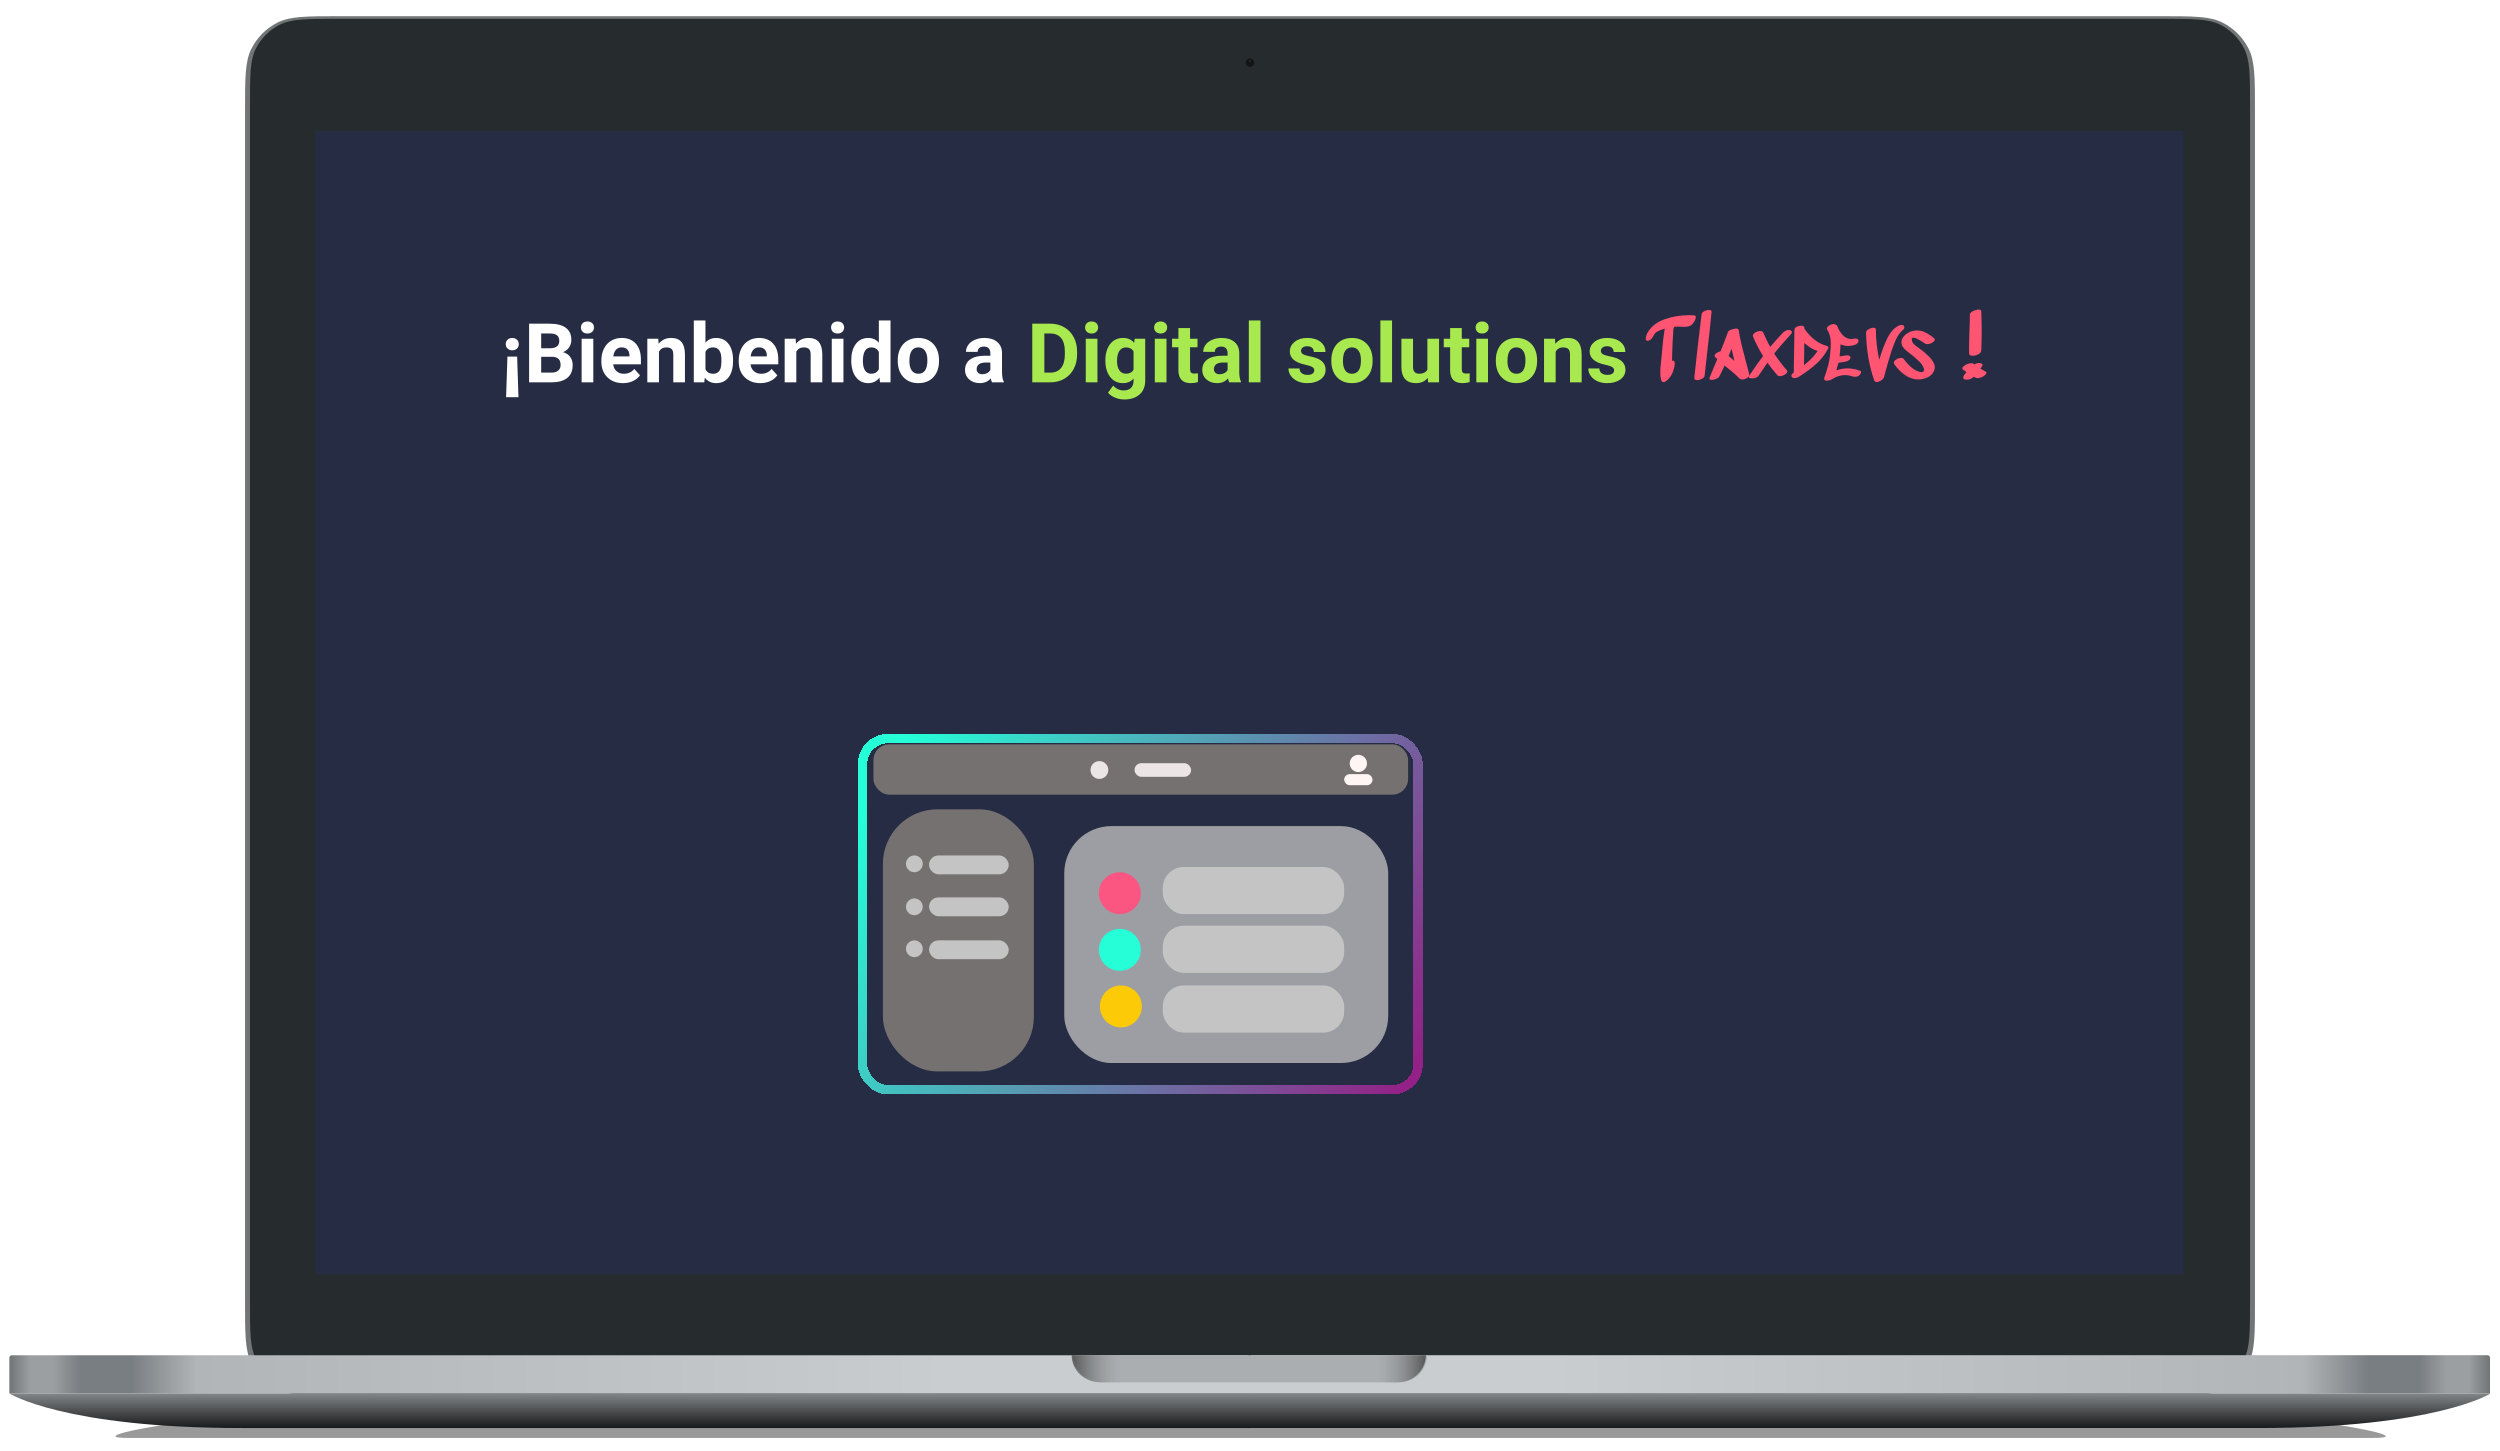 <svg width="267" height="155" viewBox="0 0 267 155" fill="none" xmlns="http://www.w3.org/2000/svg">
<g filter="url(#filter0_d_22_2)">
<g filter="url(#filter1_f_22_2)">
<path d="M29.181 150.446H237.95C240.202 150.446 245.654 151.036 250.127 151.764C254.6 152.492 256.128 153.082 253.539 153.082H13.593C11.004 153.082 12.531 152.492 17.004 151.764C21.477 151.036 26.929 150.446 29.181 150.446Z" fill="black" fill-opacity="0.4"/>
</g>
<g filter="url(#filter2_dd_22_2)">
<path d="M26.169 11.121C26.169 7.578 26.169 5.807 26.859 4.454C27.465 3.264 28.433 2.296 29.623 1.689C30.976 1 32.747 1 36.289 1H230.711C234.253 1 236.024 1 237.377 1.689C238.568 2.296 239.535 3.264 240.142 4.454C240.831 5.807 240.831 7.578 240.831 11.121V138.216C240.831 141.759 240.831 143.53 240.142 144.884C239.535 146.074 238.568 147.041 237.377 147.648C236.024 148.337 234.253 148.337 230.711 148.337H36.289C32.747 148.337 30.976 148.337 29.623 147.648C28.433 147.041 27.465 146.074 26.859 144.884C26.169 143.53 26.169 141.759 26.169 138.216V11.121Z" fill="#717576"/>
</g>
<path d="M26.696 10.805C26.696 7.557 26.696 5.934 27.328 4.693C27.884 3.602 28.771 2.715 29.862 2.159C31.102 1.527 32.726 1.527 35.973 1.527H231.027C234.274 1.527 235.898 1.527 237.138 2.159C238.229 2.715 239.116 3.602 239.672 4.693C240.304 5.934 240.304 7.557 240.304 10.805V138.532C240.304 141.78 240.304 143.404 239.672 144.644C239.116 145.735 238.229 146.622 237.138 147.178C235.898 147.81 234.274 147.81 231.027 147.81H35.973C32.726 147.81 31.102 147.81 29.862 147.178C28.771 146.622 27.884 145.735 27.328 144.644C26.696 143.404 26.696 141.78 26.696 138.532V10.805Z" fill="#262C2D"/>
<rect x="27.223" y="140.298" width="212.553" height="3.954" fill="#262C2D"/>
<path fill-rule="evenodd" clip-rule="evenodd" d="M133.5 6.93C133.9 6.93 134.225 6.606 134.225 6.206C134.225 5.805 133.9 5.481 133.5 5.481C133.1 5.481 132.775 5.805 132.775 6.206C132.775 6.606 133.1 6.93 133.5 6.93Z" fill="#262C2D"/>
<path fill-rule="evenodd" clip-rule="evenodd" d="M133.5 6.659C133.75 6.659 133.953 6.456 133.953 6.206C133.953 5.956 133.75 5.753 133.5 5.753C133.25 5.753 133.047 5.956 133.047 6.206C133.047 6.456 133.25 6.659 133.5 6.659Z" fill="#121515"/>
<path opacity="0.4" fill-rule="evenodd" clip-rule="evenodd" d="M133.5 6.115C133.55 6.115 133.591 6.074 133.591 6.024C133.591 5.974 133.55 5.934 133.5 5.934C133.45 5.934 133.409 5.974 133.409 6.024C133.409 6.074 133.45 6.115 133.5 6.115Z" fill="#636F73"/>
<path d="M1 144.516C1 144.371 1.118 144.253 1.264 144.253H133.236C133.382 144.253 133.5 144.371 133.5 144.516V148.338H1V144.516Z" fill="url(#paint0_linear_22_2)"/>
<path d="M265.934 144.516C265.934 144.37 265.816 144.252 265.671 144.252H133.698C133.552 144.252 133.434 144.37 133.434 144.516V148.337H265.934V144.516Z" fill="url(#paint1_linear_22_2)"/>
<path d="M117.621 147.151H149.379C151.053 147.151 152.41 145.853 152.41 144.252H114.59C114.59 145.853 115.947 147.151 117.621 147.151Z" fill="#ABAEB0"/>
<path d="M117.489 147.151H149.247C150.921 147.151 152.278 145.853 152.278 144.252H114.458C114.458 145.853 115.815 147.151 117.489 147.151Z" fill="url(#paint2_linear_22_2)"/>
<path fill-rule="evenodd" clip-rule="evenodd" d="M133.302 148.337H266C266 148.337 260.202 152.027 241.16 152.027H133.566V152.028H25.84C6.798 152.028 1 148.337 1 148.337H133.302V148.337Z" fill="url(#paint3_linear_22_2)"/>
<rect x="33.685" y="13.515" width="199.509" height="122.111" fill="#262C43"/>
<path d="M54.193 37.599H55.23L55.372 41.935H54.051L54.193 37.599ZM55.406 36.27C55.406 36.462 55.34 36.62 55.209 36.743C55.077 36.866 54.91 36.928 54.709 36.928C54.509 36.928 54.342 36.866 54.211 36.743C54.079 36.62 54.013 36.462 54.013 36.27C54.013 36.078 54.076 35.92 54.202 35.797C54.331 35.673 54.5 35.611 54.709 35.611C54.919 35.611 55.087 35.673 55.213 35.797C55.342 35.92 55.406 36.078 55.406 36.27ZM56.508 40.348V34.084H58.702C59.462 34.084 60.038 34.231 60.431 34.523C60.824 34.813 61.02 35.239 61.02 35.801C61.02 36.108 60.941 36.379 60.784 36.614C60.626 36.846 60.407 37.017 60.126 37.126C60.447 37.206 60.699 37.368 60.883 37.612C61.069 37.856 61.162 38.154 61.162 38.507C61.162 39.109 60.97 39.565 60.586 39.875C60.202 40.184 59.654 40.342 58.943 40.348H56.508ZM57.798 37.62V39.311H58.904C59.208 39.311 59.444 39.239 59.614 39.096C59.786 38.95 59.872 38.749 59.872 38.494C59.872 37.92 59.575 37.629 58.981 37.62H57.798ZM57.798 36.709H58.753C59.404 36.697 59.73 36.438 59.73 35.93C59.73 35.646 59.647 35.442 59.48 35.319C59.317 35.193 59.057 35.13 58.702 35.13H57.798V36.709ZM63.365 40.348H62.117V35.693H63.365V40.348ZM62.044 34.489C62.044 34.302 62.106 34.149 62.229 34.028C62.355 33.908 62.526 33.848 62.741 33.848C62.953 33.848 63.123 33.908 63.249 34.028C63.375 34.149 63.438 34.302 63.438 34.489C63.438 34.678 63.373 34.833 63.244 34.953C63.118 35.074 62.95 35.134 62.741 35.134C62.532 35.134 62.362 35.074 62.233 34.953C62.107 34.833 62.044 34.678 62.044 34.489ZM66.535 40.434C65.853 40.434 65.296 40.225 64.866 39.806C64.439 39.387 64.225 38.829 64.225 38.132V38.012C64.225 37.544 64.316 37.127 64.496 36.76C64.677 36.39 64.932 36.106 65.262 35.908C65.595 35.708 65.973 35.607 66.398 35.607C67.034 35.607 67.535 35.808 67.899 36.209C68.266 36.611 68.45 37.18 68.45 37.917V38.425H65.486C65.526 38.729 65.646 38.973 65.847 39.156C66.051 39.34 66.307 39.432 66.617 39.432C67.096 39.432 67.47 39.258 67.74 38.911L68.351 39.595C68.164 39.859 67.912 40.065 67.594 40.215C67.275 40.361 66.922 40.434 66.535 40.434ZM66.393 36.614C66.147 36.614 65.946 36.697 65.791 36.863C65.639 37.03 65.542 37.268 65.499 37.578H67.228V37.478C67.222 37.203 67.148 36.991 67.004 36.842C66.861 36.69 66.657 36.614 66.393 36.614ZM70.304 35.693L70.343 36.231C70.675 35.815 71.121 35.607 71.68 35.607C72.174 35.607 72.541 35.752 72.782 36.042C73.023 36.331 73.146 36.764 73.152 37.341V40.348H71.908V37.371C71.908 37.107 71.851 36.916 71.736 36.799C71.622 36.678 71.431 36.618 71.164 36.618C70.814 36.618 70.552 36.767 70.377 37.066V40.348H69.134V35.693H70.304ZM78.292 38.064C78.292 38.809 78.133 39.391 77.815 39.81C77.497 40.226 77.052 40.434 76.481 40.434C75.977 40.434 75.574 40.24 75.272 39.853L75.217 40.348H74.098V33.74H75.341V36.111C75.628 35.775 76.005 35.607 76.473 35.607C77.041 35.607 77.485 35.817 77.806 36.235C78.13 36.651 78.292 37.238 78.292 37.995V38.064ZM77.049 37.973C77.049 37.503 76.975 37.16 76.826 36.945C76.676 36.727 76.454 36.618 76.159 36.618C75.763 36.618 75.49 36.78 75.341 37.104V38.941C75.493 39.268 75.769 39.432 76.167 39.432C76.569 39.432 76.833 39.234 76.959 38.838C77.019 38.649 77.049 38.36 77.049 37.973ZM81.205 40.434C80.522 40.434 79.966 40.225 79.536 39.806C79.108 39.387 78.895 38.829 78.895 38.132V38.012C78.895 37.544 78.985 37.127 79.166 36.76C79.346 36.39 79.602 36.106 79.931 35.908C80.264 35.708 80.643 35.607 81.067 35.607C81.704 35.607 82.204 35.808 82.569 36.209C82.936 36.611 83.119 37.18 83.119 37.917V38.425H80.155C80.195 38.729 80.316 38.973 80.516 39.156C80.72 39.34 80.977 39.432 81.287 39.432C81.766 39.432 82.14 39.258 82.409 38.911L83.02 39.595C82.834 39.859 82.581 40.065 82.263 40.215C81.945 40.361 81.592 40.434 81.205 40.434ZM81.063 36.614C80.816 36.614 80.615 36.697 80.46 36.863C80.308 37.03 80.211 37.268 80.168 37.578H81.897V37.478C81.892 37.203 81.817 36.991 81.674 36.842C81.53 36.69 81.327 36.614 81.063 36.614ZM84.973 35.693L85.012 36.231C85.345 35.815 85.791 35.607 86.35 35.607C86.843 35.607 87.21 35.752 87.451 36.042C87.692 36.331 87.815 36.764 87.821 37.341V40.348H86.578V37.371C86.578 37.107 86.52 36.916 86.406 36.799C86.291 36.678 86.1 36.618 85.834 36.618C85.484 36.618 85.221 36.767 85.046 37.066V40.348H83.803V35.693H84.973ZM90.08 40.348H88.832V35.693H90.08V40.348ZM88.759 34.489C88.759 34.302 88.82 34.149 88.944 34.028C89.07 33.908 89.241 33.848 89.456 33.848C89.668 33.848 89.837 33.908 89.963 34.028C90.09 34.149 90.153 34.302 90.153 34.489C90.153 34.678 90.088 34.833 89.959 34.953C89.833 35.074 89.665 35.134 89.456 35.134C89.246 35.134 89.077 35.074 88.948 34.953C88.822 34.833 88.759 34.678 88.759 34.489ZM90.914 37.986C90.914 37.261 91.076 36.683 91.4 36.252C91.727 35.822 92.173 35.607 92.738 35.607C93.191 35.607 93.566 35.776 93.861 36.115V33.74H95.108V40.348H93.986L93.925 39.853C93.616 40.24 93.217 40.434 92.73 40.434C92.182 40.434 91.742 40.219 91.409 39.789C91.079 39.356 90.914 38.755 90.914 37.986ZM92.157 38.077C92.157 38.512 92.233 38.846 92.385 39.079C92.537 39.311 92.758 39.427 93.048 39.427C93.432 39.427 93.703 39.265 93.861 38.941V37.104C93.706 36.78 93.438 36.618 93.056 36.618C92.457 36.618 92.157 37.104 92.157 38.077ZM95.879 37.978C95.879 37.516 95.967 37.104 96.145 36.743C96.323 36.382 96.578 36.102 96.911 35.904C97.246 35.706 97.635 35.607 98.077 35.607C98.705 35.607 99.217 35.799 99.612 36.184C100.011 36.568 100.233 37.09 100.279 37.75L100.288 38.068C100.288 38.782 100.089 39.356 99.69 39.789C99.291 40.219 98.756 40.434 98.085 40.434C97.414 40.434 96.878 40.219 96.476 39.789C96.078 39.358 95.879 38.773 95.879 38.033V37.978ZM97.122 38.068C97.122 38.51 97.205 38.848 97.371 39.083C97.538 39.315 97.776 39.432 98.085 39.432C98.386 39.432 98.622 39.317 98.791 39.087C98.96 38.855 99.045 38.485 99.045 37.978C99.045 37.544 98.96 37.209 98.791 36.971C98.622 36.733 98.384 36.614 98.077 36.614C97.773 36.614 97.538 36.733 97.371 36.971C97.205 37.206 97.122 37.572 97.122 38.068ZM105.945 40.348C105.888 40.236 105.846 40.097 105.82 39.931C105.519 40.266 105.128 40.434 104.646 40.434C104.19 40.434 103.811 40.302 103.51 40.038C103.212 39.774 103.063 39.442 103.063 39.04C103.063 38.547 103.245 38.168 103.609 37.904C103.976 37.641 104.505 37.507 105.196 37.504H105.769V37.238C105.769 37.023 105.713 36.85 105.601 36.721C105.492 36.592 105.318 36.528 105.08 36.528C104.871 36.528 104.706 36.578 104.585 36.678C104.468 36.779 104.409 36.916 104.409 37.091H103.166C103.166 36.822 103.249 36.572 103.415 36.343C103.582 36.113 103.817 35.934 104.121 35.805C104.425 35.673 104.766 35.607 105.145 35.607C105.718 35.607 106.173 35.752 106.508 36.042C106.847 36.328 107.016 36.733 107.016 37.255V39.272C107.019 39.714 107.081 40.048 107.201 40.275V40.348H105.945ZM104.917 39.483C105.1 39.483 105.269 39.443 105.424 39.363C105.579 39.28 105.694 39.169 105.769 39.032V38.231H105.304C104.682 38.231 104.35 38.447 104.31 38.877L104.306 38.95C104.306 39.105 104.36 39.232 104.469 39.333C104.578 39.433 104.727 39.483 104.917 39.483Z" fill="white"/>
<path d="M110.247 40.348V34.084H112.174C112.725 34.084 113.216 34.209 113.65 34.459C114.085 34.705 114.425 35.058 114.669 35.517C114.913 35.973 115.035 36.492 115.035 37.074V37.362C115.035 37.945 114.914 38.462 114.673 38.915C114.435 39.368 114.098 39.72 113.662 39.969C113.227 40.219 112.735 40.345 112.187 40.348H110.247ZM111.537 35.13V39.311H112.161C112.666 39.311 113.052 39.146 113.318 38.816C113.585 38.487 113.721 38.015 113.727 37.401V37.07C113.727 36.433 113.595 35.951 113.331 35.624C113.067 35.295 112.682 35.13 112.174 35.13H111.537ZM117.207 40.348H115.96V35.693H117.207V40.348ZM115.887 34.489C115.887 34.302 115.948 34.149 116.071 34.028C116.198 33.908 116.368 33.848 116.583 33.848C116.796 33.848 116.965 33.908 117.091 34.028C117.217 34.149 117.28 34.302 117.28 34.489C117.28 34.678 117.216 34.833 117.087 34.953C116.961 35.074 116.793 35.134 116.583 35.134C116.374 35.134 116.205 35.074 116.076 34.953C115.95 34.833 115.887 34.678 115.887 34.489ZM118.055 37.986C118.055 37.272 118.224 36.697 118.562 36.261C118.904 35.825 119.362 35.607 119.939 35.607C120.449 35.607 120.847 35.782 121.131 36.132L121.182 35.693H122.309V40.193C122.309 40.6 122.216 40.955 122.03 41.256C121.846 41.557 121.587 41.786 121.251 41.944C120.915 42.102 120.523 42.181 120.072 42.181C119.731 42.181 119.398 42.112 119.074 41.974C118.75 41.839 118.505 41.664 118.339 41.449L118.889 40.692C119.199 41.039 119.575 41.213 120.016 41.213C120.346 41.213 120.603 41.124 120.786 40.946C120.97 40.771 121.062 40.521 121.062 40.197V39.948C120.775 40.272 120.398 40.434 119.93 40.434C119.371 40.434 118.918 40.216 118.571 39.78C118.227 39.341 118.055 38.761 118.055 38.038V37.986ZM119.298 38.077C119.298 38.498 119.383 38.829 119.552 39.07C119.721 39.308 119.953 39.427 120.249 39.427C120.627 39.427 120.898 39.285 121.062 39.001V37.044C120.895 36.76 120.627 36.618 120.257 36.618C119.959 36.618 119.724 36.74 119.552 36.984C119.383 37.228 119.298 37.592 119.298 38.077ZM124.581 40.348H123.333V35.693H124.581V40.348ZM123.26 34.489C123.26 34.302 123.322 34.149 123.445 34.028C123.571 33.908 123.742 33.848 123.957 33.848C124.169 33.848 124.338 33.908 124.464 34.028C124.591 34.149 124.654 34.302 124.654 34.489C124.654 34.678 124.589 34.833 124.46 34.953C124.334 35.074 124.166 35.134 123.957 35.134C123.747 35.134 123.578 35.074 123.449 34.953C123.323 34.833 123.26 34.678 123.26 34.489ZM127.097 34.549V35.693H127.893V36.605H127.097V38.928C127.097 39.1 127.13 39.224 127.196 39.298C127.262 39.373 127.388 39.41 127.575 39.41C127.712 39.41 127.834 39.4 127.94 39.38V40.322C127.697 40.397 127.446 40.434 127.188 40.434C126.316 40.434 125.871 39.994 125.854 39.113V36.605H125.174V35.693H125.854V34.549H127.097ZM131.283 40.348C131.226 40.236 131.184 40.097 131.158 39.931C130.857 40.266 130.466 40.434 129.984 40.434C129.528 40.434 129.149 40.302 128.848 40.038C128.55 39.774 128.401 39.442 128.401 39.04C128.401 38.547 128.583 38.168 128.947 37.904C129.314 37.641 129.843 37.507 130.534 37.504H131.107V37.238C131.107 37.023 131.051 36.85 130.939 36.721C130.83 36.592 130.656 36.528 130.418 36.528C130.209 36.528 130.044 36.578 129.924 36.678C129.806 36.779 129.747 36.916 129.747 37.091H128.504C128.504 36.822 128.587 36.572 128.753 36.343C128.92 36.113 129.155 35.934 129.459 35.805C129.763 35.673 130.104 35.607 130.483 35.607C131.056 35.607 131.511 35.752 131.846 36.042C132.185 36.328 132.354 36.733 132.354 37.255V39.272C132.357 39.714 132.419 40.048 132.539 40.275V40.348H131.283ZM130.255 39.483C130.438 39.483 130.608 39.443 130.762 39.363C130.917 39.28 131.032 39.169 131.107 39.032V38.231H130.642C130.02 38.231 129.688 38.447 129.648 38.877L129.644 38.95C129.644 39.105 129.698 39.232 129.807 39.333C129.916 39.433 130.066 39.483 130.255 39.483ZM134.621 40.348H133.374V33.74H134.621V40.348ZM140.364 39.062C140.364 38.91 140.288 38.791 140.136 38.705C139.987 38.616 139.746 38.537 139.413 38.468C138.306 38.236 137.753 37.765 137.753 37.057C137.753 36.644 137.924 36.3 138.265 36.025C138.609 35.746 139.058 35.607 139.611 35.607C140.202 35.607 140.674 35.746 141.027 36.025C141.382 36.303 141.56 36.664 141.56 37.109H140.317C140.317 36.931 140.26 36.785 140.145 36.67C140.03 36.552 139.851 36.493 139.607 36.493C139.398 36.493 139.236 36.541 139.121 36.635C139.006 36.73 138.949 36.85 138.949 36.997C138.949 37.134 139.013 37.246 139.142 37.332C139.274 37.416 139.495 37.489 139.805 37.552C140.115 37.612 140.376 37.681 140.588 37.758C141.245 37.999 141.573 38.416 141.573 39.01C141.573 39.434 141.391 39.779 141.027 40.042C140.662 40.303 140.192 40.434 139.616 40.434C139.226 40.434 138.879 40.365 138.575 40.227C138.273 40.087 138.037 39.896 137.865 39.655C137.693 39.411 137.607 39.149 137.607 38.868H138.785C138.797 39.089 138.879 39.258 139.031 39.376C139.183 39.493 139.386 39.552 139.641 39.552C139.88 39.552 140.059 39.508 140.179 39.419C140.303 39.327 140.364 39.208 140.364 39.062ZM142.184 37.978C142.184 37.516 142.273 37.104 142.451 36.743C142.628 36.382 142.884 36.102 143.216 35.904C143.552 35.706 143.941 35.607 144.382 35.607C145.01 35.607 145.522 35.799 145.918 36.184C146.317 36.568 146.539 37.09 146.585 37.75L146.593 38.068C146.593 38.782 146.394 39.356 145.995 39.789C145.597 40.219 145.062 40.434 144.391 40.434C143.72 40.434 143.183 40.219 142.782 39.789C142.383 39.358 142.184 38.773 142.184 38.033V37.978ZM143.427 38.068C143.427 38.51 143.51 38.848 143.677 39.083C143.843 39.315 144.081 39.432 144.391 39.432C144.692 39.432 144.927 39.317 145.096 39.087C145.265 38.855 145.35 38.485 145.35 37.978C145.35 37.544 145.265 37.209 145.096 36.971C144.927 36.733 144.689 36.614 144.382 36.614C144.078 36.614 143.843 36.733 143.677 36.971C143.51 37.206 143.427 37.572 143.427 38.068ZM148.671 40.348H147.424V33.74H148.671V40.348ZM152.487 39.875C152.18 40.248 151.756 40.434 151.214 40.434C150.715 40.434 150.333 40.291 150.069 40.004C149.808 39.717 149.675 39.297 149.669 38.743V35.693H150.912V38.7C150.912 39.185 151.133 39.427 151.575 39.427C151.996 39.427 152.286 39.281 152.444 38.989V35.693H153.691V40.348H152.521L152.487 39.875ZM156.118 34.549V35.693H156.914V36.605H156.118V38.928C156.118 39.1 156.151 39.224 156.217 39.298C156.283 39.373 156.409 39.41 156.595 39.41C156.733 39.41 156.855 39.4 156.961 39.38V40.322C156.717 40.397 156.466 40.434 156.208 40.434C155.336 40.434 154.892 39.994 154.874 39.113V36.605H154.195V35.693H154.874V34.549H156.118ZM158.918 40.348H157.671V35.693H158.918V40.348ZM157.598 34.489C157.598 34.302 157.659 34.149 157.783 34.028C157.909 33.908 158.079 33.848 158.294 33.848C158.507 33.848 158.676 33.908 158.802 34.028C158.928 34.149 158.991 34.302 158.991 34.489C158.991 34.678 158.927 34.833 158.798 34.953C158.672 35.074 158.504 35.134 158.294 35.134C158.085 35.134 157.916 35.074 157.787 34.953C157.661 34.833 157.598 34.678 157.598 34.489ZM159.753 37.978C159.753 37.516 159.842 37.104 160.019 36.743C160.197 36.382 160.453 36.102 160.785 35.904C161.121 35.706 161.509 35.607 161.951 35.607C162.579 35.607 163.091 35.799 163.487 36.184C163.885 36.568 164.108 37.09 164.154 37.75L164.162 38.068C164.162 38.782 163.963 39.356 163.564 39.789C163.166 40.219 162.631 40.434 161.96 40.434C161.289 40.434 160.752 40.219 160.351 39.789C159.952 39.358 159.753 38.773 159.753 38.033V37.978ZM160.996 38.068C160.996 38.51 161.079 38.848 161.246 39.083C161.412 39.315 161.65 39.432 161.96 39.432C162.261 39.432 162.496 39.317 162.665 39.087C162.834 38.855 162.919 38.485 162.919 37.978C162.919 37.544 162.834 37.209 162.665 36.971C162.496 36.733 162.258 36.614 161.951 36.614C161.647 36.614 161.412 36.733 161.246 36.971C161.079 37.206 160.996 37.572 160.996 38.068ZM166.072 35.693L166.111 36.231C166.444 35.815 166.89 35.607 167.449 35.607C167.942 35.607 168.309 35.752 168.55 36.042C168.791 36.331 168.914 36.764 168.92 37.341V40.348H167.677V37.371C167.677 37.107 167.619 36.916 167.505 36.799C167.39 36.678 167.199 36.618 166.933 36.618C166.583 36.618 166.32 36.767 166.145 37.066V40.348H164.902V35.693H166.072ZM172.387 39.062C172.387 38.91 172.311 38.791 172.159 38.705C172.01 38.616 171.769 38.537 171.437 38.468C170.33 38.236 169.776 37.765 169.776 37.057C169.776 36.644 169.947 36.3 170.288 36.025C170.632 35.746 171.081 35.607 171.635 35.607C172.225 35.607 172.697 35.746 173.05 36.025C173.406 36.303 173.583 36.664 173.583 37.109H172.34C172.34 36.931 172.283 36.785 172.168 36.67C172.053 36.552 171.874 36.493 171.63 36.493C171.421 36.493 171.259 36.541 171.144 36.635C171.029 36.73 170.972 36.85 170.972 36.997C170.972 37.134 171.037 37.246 171.166 37.332C171.298 37.416 171.518 37.489 171.828 37.552C172.138 37.612 172.399 37.681 172.611 37.758C173.268 37.999 173.596 38.416 173.596 39.01C173.596 39.434 173.414 39.779 173.05 40.042C172.686 40.303 172.215 40.434 171.639 40.434C171.249 40.434 170.902 40.365 170.598 40.227C170.297 40.087 170.06 39.896 169.888 39.655C169.716 39.411 169.63 39.149 169.63 38.868H170.809C170.82 39.089 170.902 39.258 171.054 39.376C171.206 39.493 171.409 39.552 171.665 39.552C171.903 39.552 172.082 39.508 172.202 39.419C172.326 39.327 172.387 39.208 172.387 39.062Z" fill="#A9E950"/>
<path d="M180.919 33.194C181.048 33.2 181.113 33.264 181.113 33.388C181.113 33.488 181.08 33.602 181.016 33.731C180.951 33.861 180.887 33.963 180.822 34.04C180.699 34.193 180.558 34.295 180.399 34.348C180.241 34.401 180.058 34.427 179.853 34.427C179.782 34.427 179.671 34.422 179.518 34.41C179.33 34.398 179.189 34.395 179.095 34.401C179.048 34.401 178.992 34.401 178.928 34.401C178.869 34.401 178.828 34.413 178.804 34.436C178.787 34.46 178.763 34.513 178.734 34.595C178.716 34.654 178.705 34.73 178.699 34.824C178.699 34.918 178.699 34.985 178.699 35.026L178.637 36.004C178.619 36.345 178.608 36.645 178.602 36.903C178.596 37.156 178.59 37.367 178.584 37.537C178.584 37.767 178.581 37.937 178.575 38.048C178.622 38.037 178.655 38.031 178.672 38.031C178.802 38.031 178.866 38.131 178.866 38.33C178.866 38.471 178.843 38.621 178.796 38.78C178.755 38.938 178.702 39.114 178.637 39.308C178.602 39.408 178.525 39.543 178.408 39.714C178.296 39.878 178.17 40.022 178.029 40.145C177.888 40.269 177.765 40.33 177.659 40.33C177.524 40.33 177.433 40.225 177.386 40.013C177.339 39.807 177.316 39.561 177.316 39.273C177.316 38.95 177.348 38.542 177.412 38.048L177.474 37.414C177.562 36.269 177.671 35.335 177.8 34.612C177.765 34.624 177.668 34.657 177.509 34.709C177.357 34.756 177.216 34.812 177.086 34.877C176.957 34.941 176.857 35.009 176.787 35.079C176.711 35.162 176.643 35.267 176.584 35.397C176.508 35.526 176.44 35.626 176.382 35.696C176.329 35.767 176.249 35.822 176.144 35.864C176.079 35.893 176.015 35.907 175.95 35.907C175.827 35.907 175.765 35.831 175.765 35.678C175.765 35.579 175.788 35.461 175.835 35.326C175.882 35.191 175.932 35.082 175.985 35C176.379 34.354 176.984 33.89 177.8 33.608C178.617 33.32 179.48 33.176 180.39 33.176C180.52 33.176 180.696 33.182 180.919 33.194ZM181.737 33.053C181.748 32.941 181.842 32.842 182.019 32.754C182.195 32.66 182.362 32.612 182.521 32.612C182.709 32.612 182.8 32.683 182.794 32.824C182.7 33.875 182.544 35.326 182.327 37.176C182.186 38.439 182.095 39.258 182.054 39.634C182.042 39.758 181.948 39.869 181.772 39.969C181.602 40.063 181.434 40.11 181.27 40.11C181.041 40.11 180.935 40.025 180.953 39.855C181.158 37.834 181.419 35.567 181.737 33.053ZM184.69 37.361L184.62 37.537L185.237 38.057L185.175 37.802C185.134 37.637 185.052 37.288 184.928 36.753L184.69 37.361ZM185.695 34.789C185.777 35.3 185.88 35.819 186.003 36.348C186.132 36.871 186.288 37.473 186.47 38.154C186.64 38.8 186.752 39.229 186.805 39.44C186.811 39.458 186.814 39.484 186.814 39.52C186.814 39.661 186.734 39.784 186.576 39.89C186.417 39.99 186.253 40.039 186.082 40.039C185.941 40.039 185.833 40.001 185.756 39.925C185.586 39.743 185.407 39.57 185.219 39.405C185.031 39.241 184.784 39.038 184.479 38.797L184.188 38.559C183.941 39.088 183.751 39.479 183.615 39.731C183.574 39.819 183.466 39.901 183.289 39.978C183.119 40.048 182.961 40.084 182.814 40.084C182.649 40.084 182.567 40.031 182.567 39.925C182.567 39.896 182.576 39.86 182.593 39.819C182.77 39.385 182.978 38.885 183.219 38.322L183.404 37.872C183.257 37.725 183.184 37.652 183.184 37.652C183.143 37.611 183.122 37.564 183.122 37.511C183.122 37.411 183.187 37.317 183.316 37.229C183.445 37.135 183.589 37.073 183.748 37.044C184.03 36.369 184.294 35.681 184.541 34.983C184.564 34.9 184.637 34.83 184.761 34.771C184.89 34.706 185.025 34.665 185.166 34.648C185.266 34.618 185.351 34.604 185.422 34.604C185.586 34.604 185.677 34.665 185.695 34.789ZM191.039 34.753C191.138 34.753 191.221 34.777 191.285 34.824C191.35 34.871 191.382 34.927 191.382 34.991C191.382 35.044 191.356 35.103 191.303 35.167C191.315 35.156 191.171 35.317 190.871 35.652C190.237 36.357 189.773 36.897 189.479 37.273C189.873 37.872 190.319 38.462 190.818 39.044C190.859 39.085 190.88 39.132 190.88 39.185C190.88 39.302 190.789 39.417 190.607 39.529C190.431 39.634 190.257 39.687 190.087 39.687C189.97 39.687 189.881 39.655 189.823 39.59C189.417 39.126 189.065 38.68 188.765 38.251C188.542 38.568 188.213 39.05 187.779 39.696C187.732 39.761 187.641 39.816 187.506 39.863C187.371 39.904 187.235 39.925 187.1 39.925C187 39.925 186.918 39.913 186.854 39.89C186.789 39.86 186.757 39.819 186.757 39.766C186.757 39.737 186.774 39.696 186.81 39.643C187.391 38.774 187.887 38.072 188.299 37.537C187.876 36.862 187.517 36.169 187.224 35.458C187.212 35.411 187.206 35.379 187.206 35.361C187.206 35.238 187.291 35.126 187.462 35.026C187.632 34.921 187.802 34.868 187.973 34.868C188.16 34.868 188.278 34.93 188.325 35.053C188.531 35.546 188.774 36.051 189.056 36.568C189.538 35.993 189.993 35.485 190.422 35.044C190.498 34.962 190.592 34.894 190.704 34.842C190.821 34.783 190.933 34.753 191.039 34.753ZM192.665 38.515C193.282 38.04 193.767 37.535 194.119 37C193.649 36.859 193.176 36.574 192.701 36.145C192.689 36.68 192.677 37.47 192.665 38.515ZM195.212 36.515C195.253 36.545 195.273 36.583 195.273 36.63C195.273 36.671 195.262 36.712 195.238 36.753C194.927 37.352 194.516 37.884 194.005 38.348C193.494 38.812 192.874 39.276 192.146 39.74C192.075 39.781 191.996 39.819 191.908 39.855C191.82 39.884 191.734 39.899 191.652 39.899C191.564 39.899 191.488 39.875 191.423 39.828C191.353 39.775 191.317 39.711 191.317 39.634C191.317 39.534 191.373 39.446 191.485 39.37C191.497 39.364 191.508 39.355 191.52 39.343C191.532 39.332 191.549 39.32 191.573 39.308L191.608 37.123C191.62 36.648 191.632 35.922 191.643 34.947C191.638 34.935 191.635 34.915 191.635 34.886C191.635 34.874 191.641 34.844 191.652 34.797V34.7C191.658 34.589 191.734 34.495 191.881 34.419C192.028 34.336 192.184 34.295 192.348 34.295C192.46 34.295 192.548 34.316 192.613 34.357C192.683 34.398 192.718 34.463 192.718 34.551V34.639C193.429 35.62 194.204 36.219 195.044 36.436C195.132 36.465 195.188 36.492 195.212 36.515ZM198.631 39.106C198.719 39.135 198.763 39.188 198.763 39.264C198.763 39.358 198.707 39.461 198.596 39.573C198.472 39.696 198.314 39.758 198.12 39.758C198.026 39.758 197.947 39.746 197.882 39.722C197.571 39.623 197.289 39.573 197.036 39.573C196.596 39.573 196.147 39.714 195.688 39.995C195.612 40.048 195.518 40.092 195.406 40.128C195.301 40.157 195.201 40.172 195.107 40.172C195.019 40.172 194.948 40.157 194.895 40.128C194.843 40.092 194.816 40.039 194.816 39.969C194.816 39.928 194.822 39.893 194.834 39.863C195.004 39.388 195.139 38.959 195.239 38.577C195.345 38.195 195.415 37.808 195.451 37.414C195.503 36.886 195.53 36.498 195.53 36.251C195.53 35.599 195.404 35.1 195.151 34.753C195.122 34.718 195.107 34.671 195.107 34.612C195.107 34.495 195.189 34.386 195.354 34.286C195.518 34.181 195.68 34.128 195.838 34.128C195.944 34.128 196.02 34.151 196.067 34.198C196.144 34.228 196.194 34.275 196.217 34.339C196.364 34.727 196.566 35.056 196.825 35.326C197.083 35.59 197.389 35.722 197.741 35.722C197.806 35.722 197.903 35.711 198.032 35.687C198.114 35.675 198.167 35.67 198.191 35.67C198.29 35.67 198.364 35.693 198.411 35.74C198.464 35.781 198.49 35.84 198.49 35.916C198.49 35.999 198.455 36.081 198.384 36.163C198.32 36.245 198.232 36.304 198.12 36.339C197.879 36.422 197.638 36.463 197.398 36.463C197.11 36.463 196.834 36.404 196.569 36.286C196.558 36.615 196.543 36.862 196.525 37.026L196.464 37.581C196.693 37.54 196.922 37.505 197.151 37.476L197.274 37.467C197.509 37.467 197.627 37.546 197.627 37.705C197.627 37.81 197.568 37.904 197.45 37.987C197.333 38.069 197.213 38.122 197.089 38.145C196.907 38.181 196.658 38.219 196.34 38.26C196.276 38.548 196.205 38.818 196.129 39.07C196.517 38.929 196.91 38.859 197.309 38.859C197.75 38.859 198.191 38.941 198.631 39.106ZM202.6 34.392C202.664 34.345 202.744 34.304 202.838 34.269C202.932 34.234 203.02 34.216 203.102 34.216C203.167 34.216 203.225 34.234 203.278 34.269C203.349 34.316 203.384 34.38 203.384 34.463C203.384 34.562 203.337 34.654 203.243 34.736C202.955 34.988 202.72 35.3 202.538 35.67C202.362 36.034 202.186 36.48 202.009 37.009C201.78 37.708 201.51 38.651 201.199 39.837C201.17 39.937 201.07 40.042 200.899 40.154C200.729 40.26 200.57 40.313 200.424 40.313C200.294 40.313 200.209 40.257 200.168 40.145C199.622 38.589 199.331 36.886 199.296 35.035C199.29 34.912 199.378 34.794 199.56 34.683C199.748 34.571 199.924 34.516 200.089 34.516C200.259 34.516 200.344 34.58 200.344 34.709C200.344 35.796 200.465 36.871 200.706 37.934C200.858 37.417 201.005 36.977 201.146 36.612C201.34 36.09 201.545 35.646 201.763 35.282C201.98 34.912 202.259 34.615 202.6 34.392ZM205.556 36.19C205.445 36.096 205.251 35.972 204.975 35.819C204.705 35.661 204.496 35.582 204.349 35.582C204.232 35.582 204.173 35.64 204.173 35.758C204.173 35.799 204.188 35.869 204.217 35.969C204.258 36.104 204.349 36.233 204.49 36.357C204.631 36.474 204.816 36.612 205.045 36.771C205.233 36.9 205.354 36.988 205.407 37.035C205.665 37.258 205.871 37.446 206.023 37.599C206.176 37.746 206.314 37.922 206.437 38.128C206.567 38.327 206.631 38.533 206.631 38.744C206.631 38.885 206.596 39.032 206.525 39.185C206.39 39.461 206.167 39.672 205.856 39.819C205.55 39.966 205.225 40.039 204.878 40.039C204.76 40.039 204.643 40.031 204.526 40.013C203.727 39.878 202.99 39.346 202.314 38.419C202.279 38.366 202.261 38.313 202.261 38.26C202.261 38.131 202.346 38.013 202.517 37.907C202.693 37.796 202.866 37.74 203.037 37.74C203.166 37.74 203.26 37.778 203.319 37.855C203.683 38.348 204.041 38.709 204.393 38.938C204.716 39.15 204.99 39.255 205.213 39.255C205.395 39.255 205.486 39.176 205.486 39.018C205.486 38.906 205.442 38.768 205.354 38.603C205.266 38.445 205.151 38.295 205.01 38.154C204.869 38.013 204.69 37.852 204.473 37.67L204.235 37.467C204.211 37.444 204.103 37.358 203.909 37.212C203.75 37.094 203.615 36.985 203.504 36.886C203.392 36.786 203.298 36.677 203.222 36.559C203.122 36.401 203.072 36.236 203.072 36.066C203.072 35.802 203.183 35.561 203.407 35.344C203.636 35.12 203.897 34.968 204.191 34.886C204.379 34.833 204.558 34.806 204.728 34.806C205.045 34.806 205.351 34.88 205.644 35.026C205.944 35.173 206.246 35.376 206.552 35.634C206.605 35.675 206.631 35.725 206.631 35.784C206.631 35.896 206.54 36.004 206.358 36.11C206.176 36.216 205.997 36.269 205.821 36.269C205.703 36.269 205.615 36.242 205.556 36.19ZM210.303 37.22C210.291 37.314 210.32 37.388 210.391 37.441C210.461 37.487 210.558 37.511 210.682 37.511C210.887 37.511 211.09 37.458 211.29 37.352C211.489 37.241 211.592 37.112 211.598 36.965C211.627 36.26 211.642 35.555 211.642 34.85C211.642 34.145 211.627 33.435 211.598 32.718C211.574 32.624 211.481 32.577 211.316 32.577C211.187 32.577 211.043 32.607 210.884 32.665C210.726 32.724 210.597 32.8 210.497 32.894C210.397 32.983 210.359 33.074 210.382 33.167C210.382 33.626 210.367 34.198 210.338 34.886C210.332 35.056 210.323 35.341 210.312 35.74C210.3 36.139 210.294 36.474 210.294 36.745C210.294 36.962 210.297 37.12 210.303 37.22ZM209.633 38.974C209.592 38.938 209.572 38.897 209.572 38.85C209.572 38.774 209.624 38.694 209.73 38.612C209.836 38.524 209.965 38.451 210.118 38.392C210.276 38.333 210.417 38.304 210.541 38.304C210.652 38.304 210.735 38.327 210.787 38.374L210.849 38.427C210.972 38.357 211.128 38.31 211.316 38.286C211.41 38.275 211.504 38.289 211.598 38.33C211.692 38.366 211.739 38.421 211.739 38.498C211.739 38.533 211.724 38.574 211.695 38.621C211.666 38.656 211.636 38.697 211.607 38.744C211.583 38.785 211.551 38.833 211.51 38.885L211.792 39.044C211.921 39.114 212.015 39.17 212.074 39.211C212.127 39.235 212.153 39.27 212.153 39.317C212.153 39.376 212.115 39.446 212.038 39.529C211.968 39.605 211.903 39.661 211.845 39.696C211.757 39.749 211.651 39.796 211.527 39.837C211.41 39.878 211.298 39.899 211.193 39.899C211.116 39.899 211.055 39.887 211.008 39.863C210.908 39.805 210.84 39.769 210.805 39.758C210.699 39.858 210.573 39.937 210.426 39.995C210.285 40.048 210.141 40.072 209.995 40.066C209.901 40.06 209.821 40.039 209.757 40.004C209.698 39.963 209.669 39.907 209.669 39.837C209.669 39.79 209.686 39.731 209.721 39.661C209.78 39.537 209.865 39.42 209.977 39.308C209.995 39.285 210.012 39.27 210.03 39.264C209.93 39.2 209.798 39.103 209.633 38.974Z" fill="#FF5572"/>
<g filter="url(#filter3_d_22_2)">
<g clip-path="url(#clip0_22_2)">
<rect x="105.107" y="70.162" width="57.103" height="5.374" rx="1.68" fill="#757171"/>
<rect x="132.987" y="72.177" width="6.046" height="1.456" rx="0.728" fill="#ECE5E5"/>
<circle cx="129.236" cy="72.905" r="0.952" fill="#ECE5E5"/>
<circle cx="156.893" cy="72.204" r="0.922" fill="#FFF5F5"/>
<rect x="155.381" y="73.348" width="3.026" height="1.181" rx="0.59" fill="#FFF5F5"/>
<rect x="106.115" y="77.104" width="16.123" height="27.992" rx="5.822" fill="#757171"/>
<rect x="111.042" y="82.03" width="8.51" height="2.015" rx="1.008" fill="#C4C4C4"/>
<circle cx="109.474" cy="82.926" r="0.896" fill="#C4C4C4"/>
<rect x="111.042" y="86.509" width="8.51" height="2.015" rx="1.008" fill="#C4C4C4"/>
<circle cx="109.474" cy="87.517" r="0.896" fill="#C4C4C4"/>
<rect x="111.042" y="91.1" width="8.51" height="2.015" rx="1.008" fill="#C4C4C4"/>
<circle cx="109.474" cy="91.996" r="0.896" fill="#C4C4C4"/>
<rect x="125.485" y="78.895" width="34.598" height="25.305" rx="5.039" fill="#C4C4C4" fill-opacity="0.75"/>
<circle cx="131.42" cy="86.061" r="2.239" fill="#FB5582"/>
<circle cx="131.42" cy="92.108" r="2.239" fill="#25FED7"/>
<circle cx="131.532" cy="98.154" r="2.239" fill="#FCCA06"/>
<rect x="136.01" y="95.914" width="19.37" height="5.039" rx="2.239" fill="#C4C4C4"/>
<rect x="136.01" y="89.532" width="19.37" height="5.039" rx="2.239" fill="#C4C4C4"/>
<rect x="136.01" y="83.262" width="19.37" height="5.039" rx="2.239" fill="#C4C4C4"/>
</g>
<rect x="103.932" y="69.546" width="59.343" height="37.509" rx="2.743" stroke="url(#paint4_linear_22_2)" stroke-width="1.008" shape-rendering="crispEdges"/>
</g>
</g>
<defs>
<filter id="filter0_d_22_2" x="0.514" y="1" width="265.972" height="153.054" filterUnits="userSpaceOnUse" color-interpolation-filters="sRGB">
<feFlood flood-opacity="0" result="BackgroundImageFix"/>
<feColorMatrix in="SourceAlpha" type="matrix" values="0 0 0 0 0 0 0 0 0 0 0 0 0 0 0 0 0 0 127 0" result="hardAlpha"/>
<feOffset dy="0.486"/>
<feGaussianBlur stdDeviation="0.243"/>
<feColorMatrix type="matrix" values="0 0 0 0 0 0 0 0 0 0 0 0 0 0 0 0 0 0 0.25 0"/>
<feBlend mode="normal" in2="BackgroundImageFix" result="effect1_dropShadow_22_2"/>
<feBlend mode="normal" in="SourceGraphic" in2="effect1_dropShadow_22_2" result="shape"/>
</filter>
<filter id="filter1_f_22_2" x="10.51" y="148.623" width="246.112" height="6.281" filterUnits="userSpaceOnUse" color-interpolation-filters="sRGB">
<feFlood flood-opacity="0" result="BackgroundImageFix"/>
<feBlend mode="normal" in="SourceGraphic" in2="BackgroundImageFix" result="shape"/>
<feGaussianBlur stdDeviation="0.911" result="effect1_foregroundBlur_22_2"/>
</filter>
<filter id="filter2_dd_22_2" x="25.683" y="0.757" width="215.634" height="148.309" filterUnits="userSpaceOnUse" color-interpolation-filters="sRGB">
<feFlood flood-opacity="0" result="BackgroundImageFix"/>
<feColorMatrix in="SourceAlpha" type="matrix" values="0 0 0 0 0 0 0 0 0 0 0 0 0 0 0 0 0 0 127 0" result="hardAlpha"/>
<feOffset/>
<feGaussianBlur stdDeviation="0.122"/>
<feColorMatrix type="matrix" values="0 0 0 0 0 0 0 0 0 0.082 0 0 0 0 0.251 0 0 0 0.14 0"/>
<feBlend mode="normal" in2="BackgroundImageFix" result="effect1_dropShadow_22_2"/>
<feColorMatrix in="SourceAlpha" type="matrix" values="0 0 0 0 0 0 0 0 0 0 0 0 0 0 0 0 0 0 127 0" result="hardAlpha"/>
<feOffset dy="0.243"/>
<feGaussianBlur stdDeviation="0.243"/>
<feColorMatrix type="matrix" values="0 0 0 0 0 0 0 0 0 0.082 0 0 0 0 0.251 0 0 0 0.05 0"/>
<feBlend mode="normal" in2="effect1_dropShadow_22_2" result="effect2_dropShadow_22_2"/>
<feBlend mode="normal" in="SourceGraphic" in2="effect2_dropShadow_22_2" result="shape"/>
</filter>
<filter id="filter3_d_22_2" x="91.606" y="69.042" width="72.172" height="47.362" filterUnits="userSpaceOnUse" color-interpolation-filters="sRGB">
<feFlood flood-opacity="0" result="BackgroundImageFix"/>
<feColorMatrix in="SourceAlpha" type="matrix" values="0 0 0 0 0 0 0 0 0 0 0 0 0 0 0 0 0 0 127 0" result="hardAlpha"/>
<feOffset dx="-11.822" dy="8.845"/>
<feComposite in2="hardAlpha" operator="out"/>
<feColorMatrix type="matrix" values="0 0 0 0 0.438 0 0 0 0 1 0 0 0 0 0.965 0 0 0 0.1 0"/>
<feBlend mode="normal" in2="BackgroundImageFix" result="effect1_dropShadow_22_2"/>
<feBlend mode="normal" in="SourceGraphic" in2="effect1_dropShadow_22_2" result="shape"/>
</filter>
<linearGradient id="paint0_linear_22_2" x1="1" y1="146.361" x2="133.5" y2="146.361" gradientUnits="userSpaceOnUse">
<stop stop-color="#717576"/>
<stop offset="0.017" stop-color="#9C9FA1"/>
<stop offset="0.035" stop-color="#9C9FA1"/>
<stop offset="0.057" stop-color="#797E82"/>
<stop offset="0.098" stop-color="#797E82"/>
<stop offset="0.151" stop-color="#B2B5B7"/>
<stop offset="0.757" stop-color="#CACDCF"/>
<stop offset="1" stop-color="#CACDCF"/>
</linearGradient>
<linearGradient id="paint1_linear_22_2" x1="265.934" y1="146.36" x2="133.434" y2="146.36" gradientUnits="userSpaceOnUse">
<stop stop-color="#717576"/>
<stop offset="0.017" stop-color="#9C9FA1"/>
<stop offset="0.035" stop-color="#9C9FA1"/>
<stop offset="0.057" stop-color="#797E82"/>
<stop offset="0.098" stop-color="#797E82"/>
<stop offset="0.151" stop-color="#B2B5B7"/>
<stop offset="0.757" stop-color="#CACDCF"/>
<stop offset="1" stop-color="#CACDCF"/>
</linearGradient>
<linearGradient id="paint2_linear_22_2" x1="114.458" y1="145.702" x2="152.278" y2="145.702" gradientUnits="userSpaceOnUse">
<stop stop-opacity="0.5"/>
<stop offset="0.139" stop-color="#818487" stop-opacity="0"/>
<stop offset="0.861" stop-color="#818487" stop-opacity="0"/>
<stop offset="1" stop-opacity="0.5"/>
</linearGradient>
<linearGradient id="paint3_linear_22_2" x1="133.5" y1="148.337" x2="133.5" y2="152.027" gradientUnits="userSpaceOnUse">
<stop stop-color="#838688"/>
<stop offset="1" stop-color="#17191B"/>
</linearGradient>
<linearGradient id="paint4_linear_22_2" x1="106.843" y1="72.569" x2="162.434" y2="105.767" gradientUnits="userSpaceOnUse">
<stop stop-color="#25FED7"/>
<stop offset="1" stop-color="#932187"/>
</linearGradient>
<clipPath id="clip0_22_2">
<rect x="103.428" y="69.042" width="60.35" height="38.517" rx="3.247" fill="white"/>
</clipPath>
</defs>
</svg>
